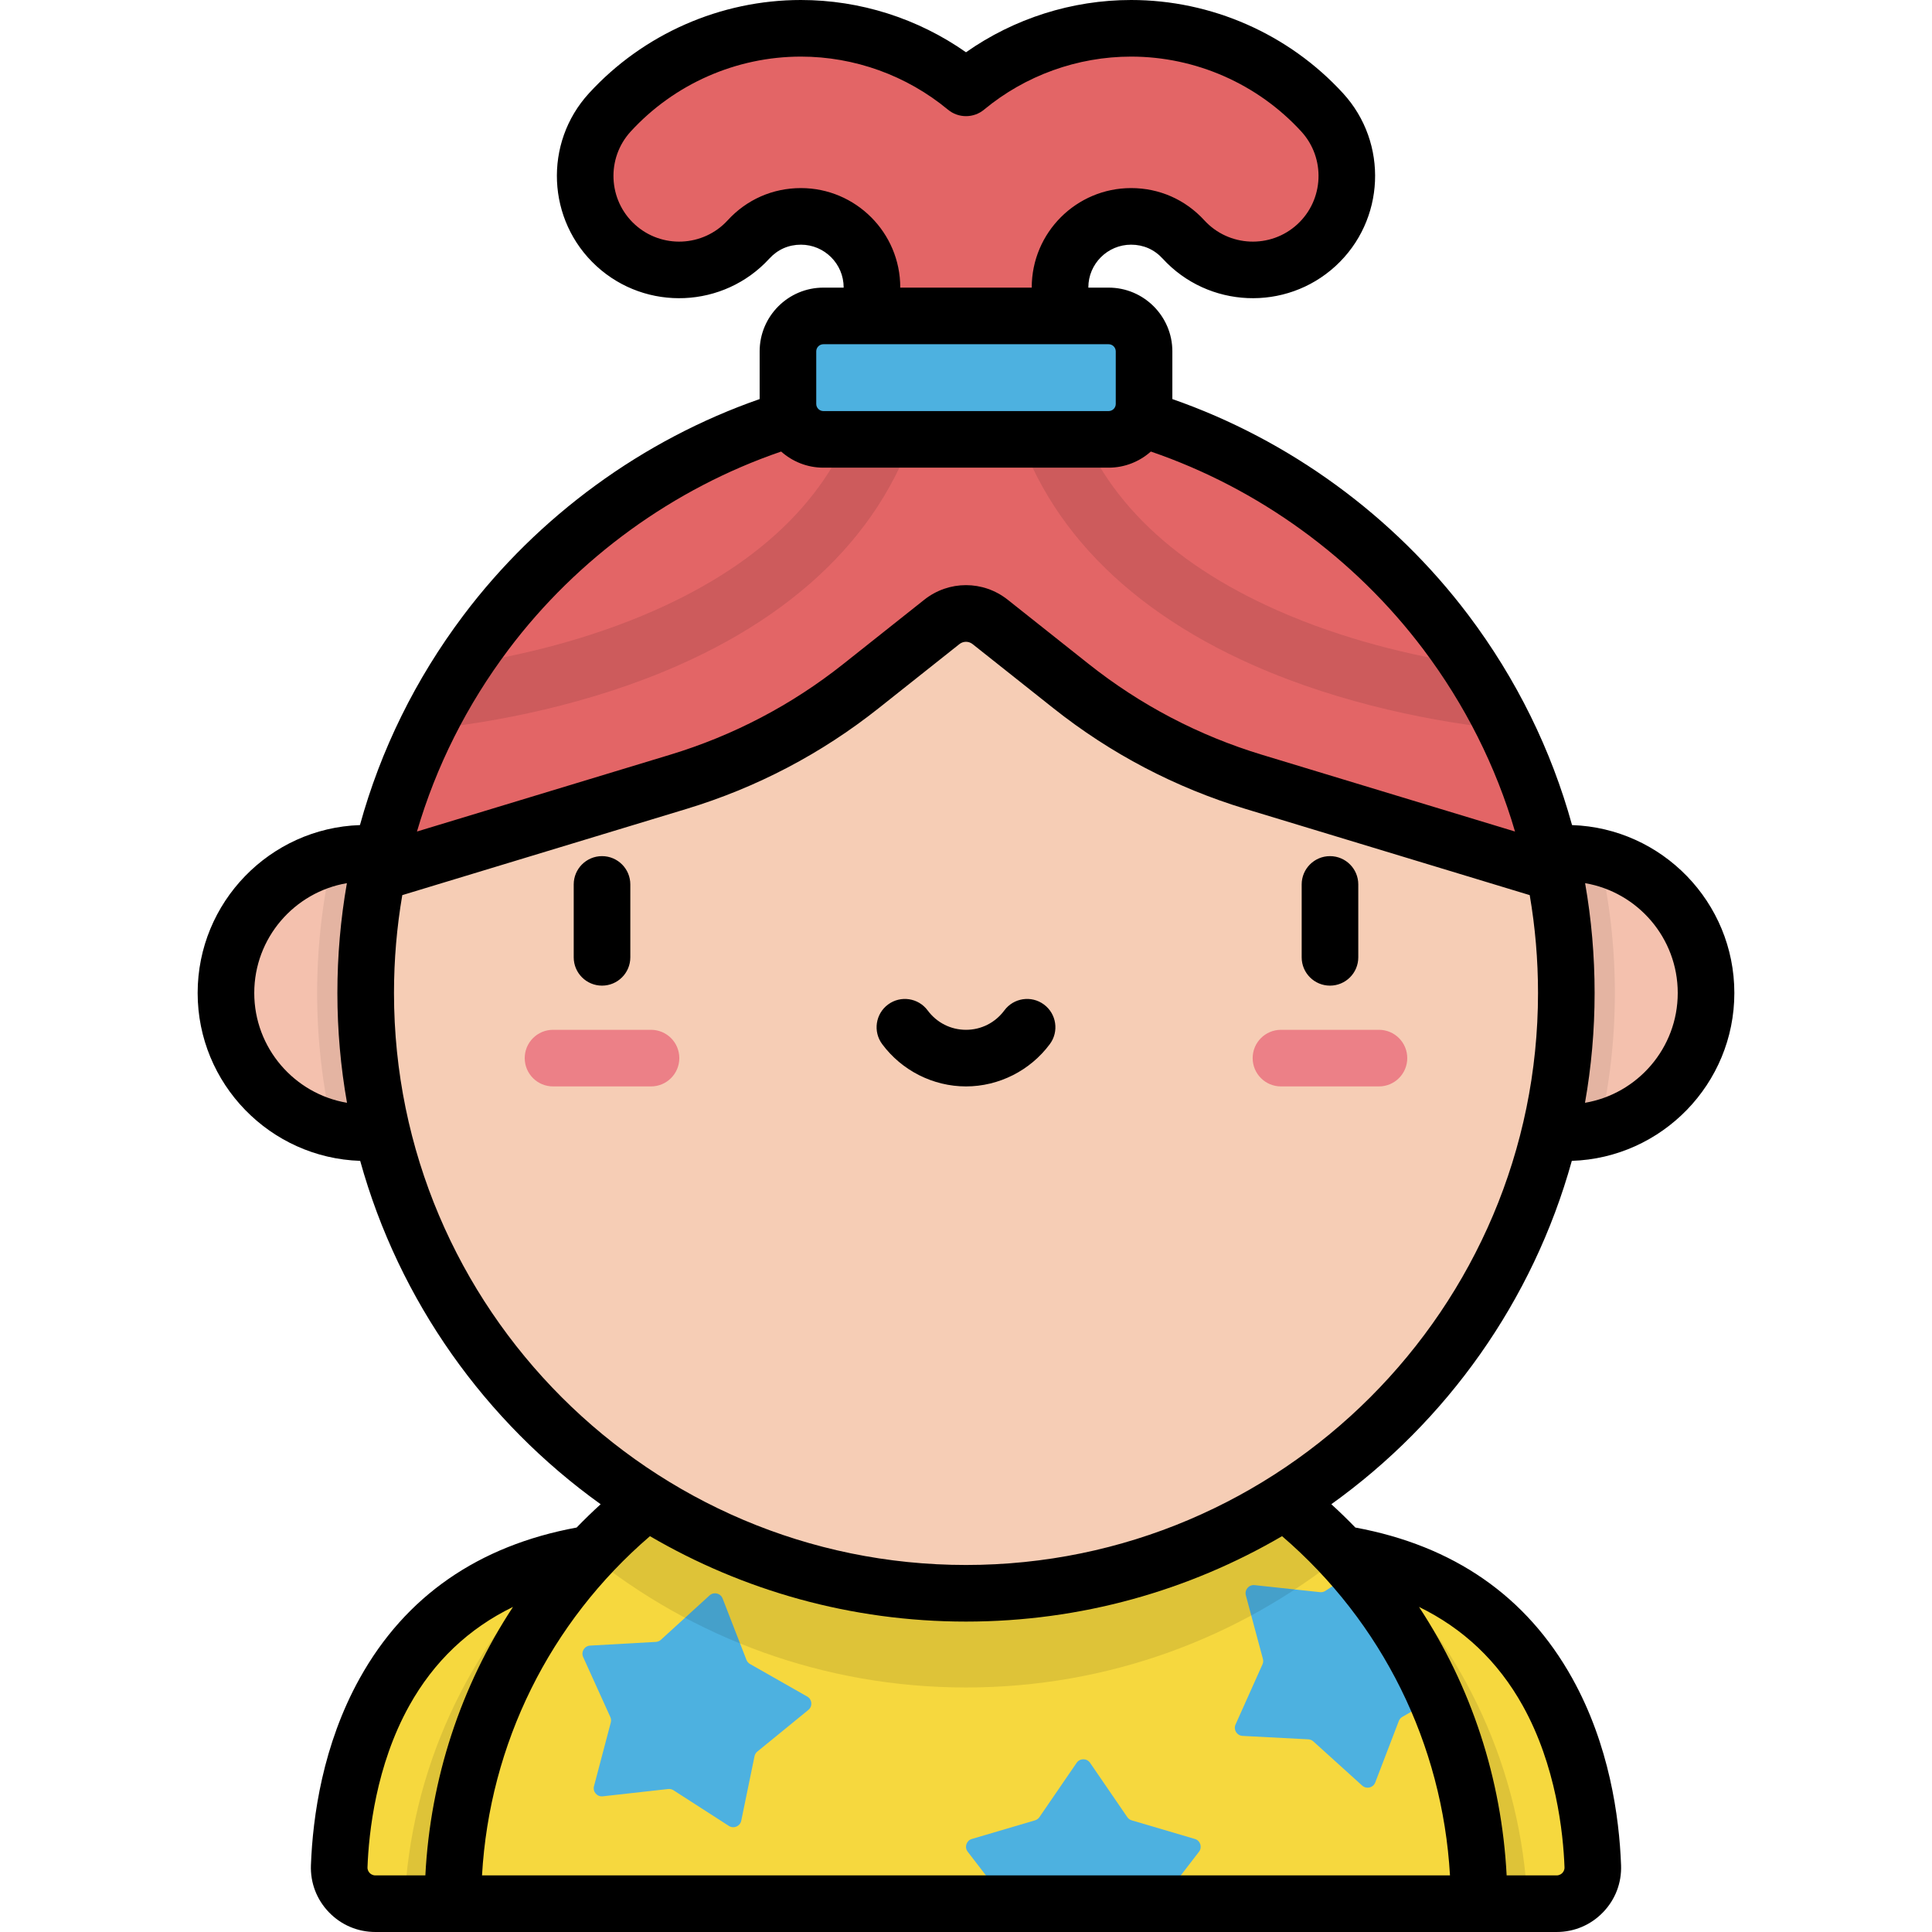 <?xml version="1.0" encoding="iso-8859-1"?>
<!-- Generator: Adobe Illustrator 19.0.0, SVG Export Plug-In . SVG Version: 6.00 Build 0)  -->
<svg xmlns="http://www.w3.org/2000/svg" xmlns:xlink="http://www.w3.org/1999/xlink" version="1.1" id="Layer_1" x="0px" y="0px" viewBox="0 0 512 512" style="enable-background:new 0 0 512 512;" xml:space="preserve">
<path style="fill:#E36566;" d="M280.922,100.081V76.173c0-10.382,8.446-18.829,18.829-18.829c5.342,0,10.274,2.171,13.887,6.115  c9.3,10.146,25.064,10.833,35.212,1.536c10.147-9.3,10.835-25.064,1.536-35.212C337.408,15.622,318.953,7.5,299.751,7.5  c-16.611,0-31.862,5.931-43.751,15.783C244.111,13.431,228.86,7.5,212.249,7.5c-19.202,0-37.658,8.122-50.635,22.283  c-9.299,10.148-8.611,25.912,1.536,35.212c10.148,9.299,25.912,8.612,35.212-1.536c3.613-3.944,8.545-6.115,13.887-6.115  c10.383,0,18.829,8.446,18.829,18.829v23.908C231.078,100.081,280.922,100.081,280.922,100.081z"/>
<path style="fill:#F6D83E;" d="M156.585,411.744c-57.703,9.226-65.868,60.829-66.691,82.824c-0.203,5.43,4.155,9.932,9.589,9.932  h57.102V411.744z"/>
<path style="opacity:0.1;enable-background:new    ;" d="M147.914,413.548c-23.837,23.332-39.123,55.358-40.727,90.952h49.398  v-92.756C153.556,412.228,150.676,412.841,147.914,413.548z"/>
<path style="fill:#F6D83E;" d="M355.415,411.744c57.703,9.226,65.868,60.829,66.691,82.824c0.203,5.43-4.155,9.932-9.589,9.932  h-57.102L355.415,411.744L355.415,411.744z"/>
<path style="opacity:0.1;enable-background:new    ;" d="M364.086,413.548c23.837,23.332,39.123,55.358,40.727,90.952h-49.398  v-92.756C358.444,412.228,361.324,412.841,364.086,413.548z"/>
<path style="fill:#F6D83E;" d="M391.976,504.5c0-75.097-60.879-135.976-135.976-135.976S120.024,429.402,120.024,504.5H391.976z"/>
<g>
	<path style="fill:#4DB1E0;" d="M177.08,474.107l-17.345,1.936c-1.505,0.168-2.709-1.228-2.322-2.691l4.453-16.875   c0.126-0.479,0.084-0.987-0.121-1.439l-7.201-15.898c-0.625-1.379,0.33-2.955,1.842-3.04l17.425-0.979   c0.495-0.028,0.965-0.225,1.331-0.559l12.895-11.761c1.119-1.02,2.913-0.599,3.461,0.812l6.316,16.27   c0.179,0.462,0.513,0.848,0.943,1.093l15.17,8.629c1.316,0.749,1.47,2.585,0.297,3.543l-13.521,11.034   c-0.384,0.313-0.648,0.749-0.748,1.235l-3.519,17.094c-0.305,1.483-2.004,2.197-3.277,1.377l-14.673-9.45   C178.069,474.168,177.573,474.052,177.08,474.107z"/>
	<path style="fill:#4DB1E0;" d="M359.45,416.261l-8.221,5.343c-0.416,0.27-0.912,0.389-1.404,0.336l-17.353-1.864   c-1.505-0.162-2.704,1.239-2.311,2.701l4.523,16.856c0.129,0.479,0.088,0.987-0.115,1.439L327.434,457   c-0.619,1.382,0.342,2.954,1.855,3.033l17.428,0.907c0.495,0.026,0.966,0.221,1.334,0.554l12.943,11.707   c1.123,1.016,2.915,0.587,3.457-0.827l6.249-16.295c0.177-0.463,0.509-0.85,0.939-1.097l8.906-5.115   C375.161,437.613,368.025,426.306,359.45,416.261z"/>
	<path style="fill:#4DB1E0;" d="M316.651,487.343l-16.74-4.935c-0.475-0.14-0.888-0.44-1.168-0.849l-9.866-14.396   c-0.856-1.249-2.699-1.249-3.555,0l-9.866,14.396c-0.28,0.409-0.693,0.709-1.168,0.849l-16.74,4.935   c-1.452,0.428-2.022,2.181-1.099,3.381l10.599,13.776h40.102l10.599-13.776C318.672,489.524,318.103,487.771,316.651,487.343z"/>
</g>
<path style="opacity:0.1;enable-background:new    ;" d="M256,368.524c-39.4,0-74.88,16.764-99.714,43.541  C183.567,434.039,218.244,447.2,256,447.2s72.433-13.161,99.714-35.135C330.88,385.288,295.401,368.524,256,368.524z"/>
<circle style="fill:#F6CDB5;" cx="96.91" cy="263.15" r="37.03"/>
<circle style="opacity:0.15;fill:#EC8087;enable-background:new    ;" cx="96.91" cy="263.15" r="37.03"/>
<path style="opacity:0.07;enable-background:new    ;" d="M96.911,226.117c-3.026,0-5.964,0.371-8.78,1.056  c-2.672,11.56-4.085,23.602-4.085,35.974c0,12.372,1.413,24.414,4.085,35.974c2.815,0.685,5.754,1.056,8.78,1.056  c20.451,0,37.03-16.579,37.03-37.03C133.941,242.696,117.362,226.117,96.911,226.117z"/>
<circle style="fill:#F6CDB5;" cx="415.09" cy="263.15" r="37.03"/>
<circle style="opacity:0.15;fill:#EC8087;enable-background:new    ;" cx="415.09" cy="263.15" r="37.03"/>
<path style="opacity:0.07;enable-background:new    ;" d="M415.089,226.117c3.026,0,5.964,0.371,8.78,1.056  c2.672,11.56,4.085,23.602,4.085,35.974c0,12.372-1.413,24.414-4.085,35.974c-2.816,0.685-5.754,1.056-8.78,1.056  c-20.451,0-37.03-16.579-37.03-37.03S394.638,226.117,415.089,226.117z"/>
<circle style="fill:#F6CDB5;" cx="256" cy="263.15" r="159.09"/>
<g>
	<path style="fill:#EC8087;" d="M172.526,287.91h-25.97c-4.142,0-7.5-3.357-7.5-7.5s3.358-7.5,7.5-7.5h25.97   c4.142,0,7.5,3.357,7.5,7.5S176.668,287.91,172.526,287.91z"/>
	<path style="fill:#EC8087;" d="M365.438,287.91h-25.97c-4.142,0-7.5-3.357-7.5-7.5s3.358-7.5,7.5-7.5h25.97   c4.142,0,7.5,3.357,7.5,7.5S369.58,287.91,365.438,287.91z"/>
</g>
<path style="fill:#E36566;" d="M256,104.058c-76.976,0-141.18,54.671-155.91,127.301l79.654-24.163  c17.599-5.339,34.033-13.951,48.438-25.384l21.408-16.99c3.754-2.979,9.066-2.979,12.82,0l21.408,16.99  c14.405,11.433,30.839,20.045,48.438,25.384l79.654,24.163C397.18,158.728,332.976,104.058,256,104.058z"/>
<path style="opacity:0.1;enable-background:new    ;" d="M173.384,161.803c-17.253,7.623-35.478,11.979-50.55,14.288  c-3.608,5.508-6.884,11.251-9.799,17.205c17.976-1.803,43.23-6.585,66.761-16.981c36.106-15.952,58.438-40.665,65.183-71.879  c-5.711,0.391-11.339,1.083-16.869,2.061C221.148,130.241,202.804,148.806,173.384,161.803z M389.166,176.091  c-15.072-2.309-33.297-6.665-50.55-14.288c-29.42-12.997-47.764-31.563-54.726-55.306c-5.53-0.978-11.158-1.67-16.869-2.061  c6.744,31.215,29.077,55.927,65.183,71.879c23.53,10.396,48.785,15.178,66.761,16.981  C396.05,187.343,392.774,181.599,389.166,176.091z"/>
<path style="fill:#4DB1E0;" d="M293.794,83.723h-75.588c-5.187,0-9.392,4.205-9.392,9.392v13.931c0,5.187,4.205,9.392,9.392,9.392  h75.588c5.187,0,9.392-4.205,9.392-9.392V93.115C303.186,87.928,298.981,83.723,293.794,83.723z"/>
<path d="M159.541,226.883c-4.142,0-7.5,3.357-7.5,7.5v19.32c0,4.143,3.358,7.5,7.5,7.5s7.5-3.357,7.5-7.5v-19.32  C167.041,230.24,163.683,226.883,159.541,226.883z M416.547,307.64c23.881-0.773,43.073-20.427,43.073-44.492  c0-24.044-19.159-43.687-43.011-44.492c-5.495-19.926-14.715-38.704-27.43-55.594c-19.83-26.343-47.519-46.511-78.493-57.304V93.115  c0-9.314-7.578-16.892-16.892-16.892h-5.372v-0.051c0-6.247,5.082-11.329,11.329-11.329c3.261,0,6.151,1.272,8.358,3.683  c12.079,13.178,32.627,14.073,45.808,1.998c13.179-12.079,14.076-32.629,1.998-45.81C341.521,9.008,321.049,0,299.751,0  C284.087,0,268.767,4.884,256,13.852C243.233,4.884,227.912,0,212.249,0c-21.298,0-41.769,9.008-56.165,24.715  c-12.078,13.181-11.181,33.73,1.999,45.81c13.181,12.079,33.729,11.182,45.81-2c2.205-2.408,5.095-3.681,8.356-3.681  c6.247,0,11.329,5.082,11.329,11.329v0.051h-5.372c-9.314,0-16.892,7.577-16.892,16.892v12.642  c-30.974,10.793-58.663,30.961-78.493,57.304c-12.714,16.89-21.935,35.669-27.43,55.594c-23.852,0.805-43.011,20.447-43.011,44.492  c0,24.065,19.192,43.719,43.073,44.492c10.304,37.137,33.173,69.098,63.728,90.995c-2.193,2.002-4.316,4.062-6.368,6.179  c-26.035,4.805-45.371,18.203-57.456,39.905c-9.837,17.667-12.476,36.707-12.957,49.569c-0.175,4.674,1.517,9.105,4.763,12.475  c3.253,3.377,7.629,5.237,12.32,5.237h313.034c4.691,0,9.067-1.86,12.32-5.237c3.247-3.37,4.938-7.801,4.763-12.475  c-0.481-12.862-3.12-31.902-12.958-49.569c-12.085-21.702-31.42-35.1-57.455-39.905c-2.052-2.117-4.175-4.177-6.368-6.179  C383.374,376.738,406.242,344.776,416.547,307.64z M420.069,234.046c13.919,2.375,24.55,14.516,24.55,29.102  c0,14.595-10.646,26.743-24.58,29.106c1.673-9.454,2.549-19.18,2.549-29.106C422.589,253.287,421.736,243.563,420.069,234.046z   M67.38,263.147c0-14.585,10.631-26.727,24.55-29.102c-1.667,9.518-2.52,19.242-2.52,29.102c0,9.927,0.877,19.652,2.549,29.106  C78.027,289.891,67.38,277.742,67.38,263.147z M212.249,49.844c-7.472,0-14.368,3.036-19.417,8.548  c-6.49,7.081-17.534,7.563-24.615,1.074c-7.083-6.49-7.564-17.533-1.074-24.616C178.705,22.235,195.145,15,212.249,15  c14.187,0,28.025,4.992,38.966,14.058c2.775,2.299,6.795,2.299,9.57,0C271.725,19.992,285.564,15,299.751,15  c17.104,0,33.545,7.235,45.105,19.849c6.49,7.083,6.008,18.127-1.073,24.616c-7.083,6.49-18.126,6.006-24.615-1.071  c-5.05-5.514-11.946-8.55-19.418-8.55c-14.518,0-26.329,11.812-26.329,26.329v0.051h-34.844v-0.051  C238.578,61.655,226.767,49.844,212.249,49.844z M216.314,93.115c0-1.043,0.849-1.892,1.892-1.892h75.588  c1.043,0,1.892,0.849,1.892,1.892v13.932c0,1.043-0.849,1.892-1.892,1.892h-75.588c-1.044,0-1.892-0.849-1.892-1.892L216.314,93.115  L216.314,93.115z M134.805,172.083c18.216-24.2,43.713-42.668,72.208-52.419c2.984,2.65,6.897,4.274,11.192,4.274h75.588  c4.295,0,8.208-1.624,11.192-4.274c28.495,9.751,53.992,28.219,72.209,52.419c11.076,14.714,19.24,31.005,24.302,48.28  l-67.064-20.344c-16.767-5.087-32.228-13.189-45.953-24.082l-21.408-16.989c-6.52-5.175-15.626-5.175-22.146-0.001l-21.408,16.99  c-13.725,10.894-29.185,18.995-45.953,24.082L110.5,220.363C115.565,203.087,123.729,186.797,134.805,172.083z M99.483,497  c-0.78,0-1.286-0.403-1.517-0.644c-0.278-0.289-0.604-0.785-0.577-1.508c0.344-9.188,2.24-26.969,11.074-42.832  c6.522-11.714,15.735-20.451,27.484-26.166c-13.814,21.022-21.901,45.45-23.222,71.149H99.483V497z M403.538,452.017  c8.834,15.863,10.73,33.645,11.074,42.832c0.027,0.723-0.299,1.219-0.577,1.508c-0.232,0.24-0.737,0.644-1.517,0.644h-13.242  c-1.32-25.7-9.408-50.128-23.222-71.149C387.803,431.566,397.015,440.303,403.538,452.017z M384.261,497H127.739  c2.001-34.859,17.92-67.054,44.502-89.901c24.623,14.382,53.243,22.637,83.759,22.637s59.135-8.255,83.759-22.637  C366.34,429.946,382.259,462.141,384.261,497z M256,414.736c-83.586,0-151.589-68.003-151.589-151.589  c0-8.782,0.745-17.445,2.198-25.929l75.313-22.846c18.581-5.637,35.713-14.615,50.923-26.686l21.408-16.991  c1.029-0.816,2.466-0.817,3.495,0.001l21.408,16.99c15.21,12.07,32.343,21.049,50.923,26.686l75.313,22.846  c1.453,8.484,2.198,17.147,2.198,25.929C407.589,346.733,339.586,414.736,256,414.736z M276.661,266.207  c-3.326-2.467-8.023-1.772-10.492,1.555c-2.427,3.272-6.134,5.148-10.169,5.148c-4.035,0-7.742-1.877-10.169-5.148  c-2.468-3.326-7.164-4.021-10.492-1.555c-3.327,2.468-4.022,7.165-1.555,10.492c5.208,7.02,13.513,11.211,22.216,11.211  c8.703,0,17.008-4.191,22.216-11.211C280.684,273.372,279.988,268.675,276.661,266.207z M352.459,226.883  c-4.142,0-7.5,3.357-7.5,7.5v19.32c0,4.143,3.358,7.5,7.5,7.5s7.5-3.357,7.5-7.5v-19.32  C359.959,230.24,356.601,226.883,352.459,226.883z"/>
<g>
</g>
<g>
</g>
<g>
</g>
<g>
</g>
<g>
</g>
<g>
</g>
<g>
</g>
<g>
</g>
<g>
</g>
<g>
</g>
<g>
</g>
<g>
</g>
<g>
</g>
<g>
</g>
<g>
</g>
</svg>
